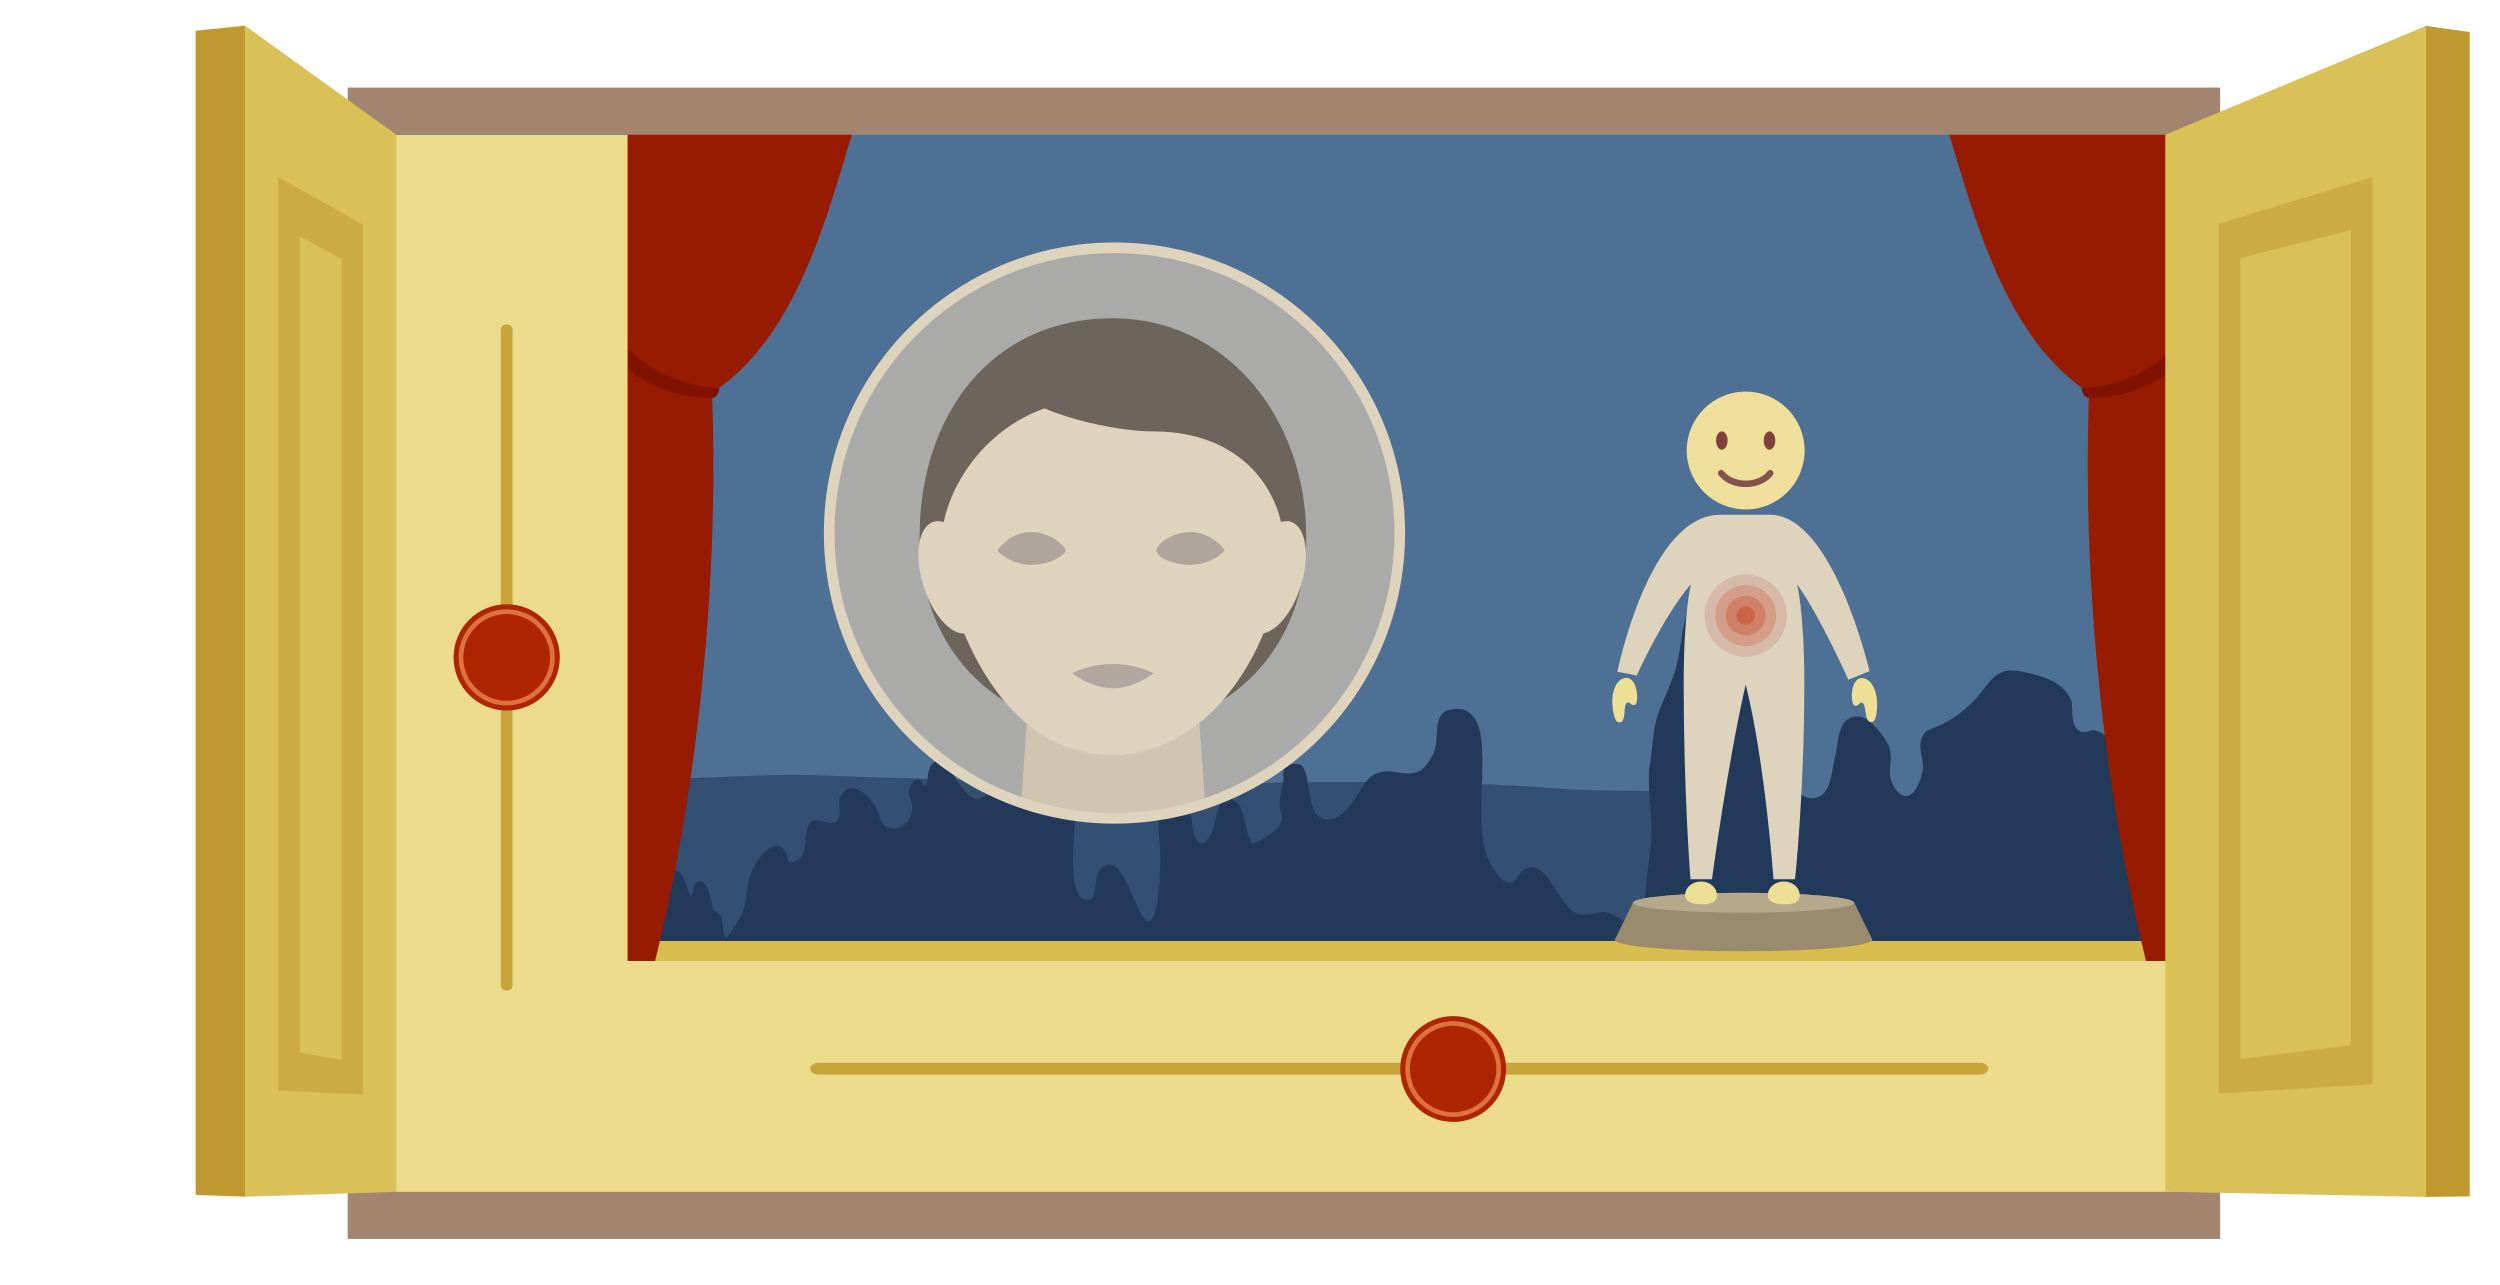 <?xml version="1.0" encoding="utf-8"?>
<!-- Generator: Adobe Illustrator 15.0.2, SVG Export Plug-In . SVG Version: 6.00 Build 0)  -->
<!DOCTYPE svg PUBLIC "-//W3C//DTD SVG 1.1//EN" "http://www.w3.org/Graphics/SVG/1.1/DTD/svg11.dtd">
<svg version="1.1" id="Layer_3" xmlns="http://www.w3.org/2000/svg" xmlns:xlink="http://www.w3.org/1999/xlink" x="0px" y="0px"
	 width="385.2px" height="198px" viewBox="0 0 385.2 198" enable-background="new 0 0 385.2 198" xml:space="preserve">
<g>
	<rect x="56.833" y="18.961" fill="#4E7094" width="281.767" height="158.786"/>
	<path fill="#334F72" d="M338.6,123.371c-1.979-0.246-4.484,0.089-6.189-0.154c-4.125-0.584-8.248-1.39-12.441-1.75
		c-5.465-0.473-11.193,1.075-16.68,1.245c-5.906,0.183-11.858,0.433-17.715,0.931c-6.787,0.578-12.506,0.242-19.121-0.875
		c-8.646-1.463-17.785-0.565-26.543-1.273c-12.992-1.053-26.291-0.998-39.361-0.998c-7.225,0-14.47,1.033-21.656,0.746
		c-6.126-0.251-12.209-0.547-18.37-0.746c-11.115-0.365-22.324-0.546-33.411-0.998c-12.07-0.495-23.946,1.188-36.049,0.25
		c-7.407-0.573-14.646,0.57-22.036,0.748c-3.894,0.092-8.466,0.984-12.192,2.139v55.114H338.6V123.371z"/>
	<path fill="#22395A" d="M338.6,112.754c-0.662-1.199-1.627-2.115-3.037-2.525c-3.455-1.008-3.117,6.244-3.775,8.215
		c-0.414,1.242-1.533,3.32-2.934,3.733c-1.635,0.479-1.775-1.196-2.158-2.745c-0.312-1.272-0.123-3.123-0.641-4.295
		c-0.484-1.104-2.871-2.973-3.861-2.589c-3.619,1.41-2.695-3.712-3.033-4.55c-1.074-2.672-3.832-3.659-6.336-4.232
		c-3.66-0.842-4.809-0.713-6.977,2.16c-1.848,2.451-4.002,4.403-6.773,5.764c-1.754,0.86-2.597,0.572-3.082,2.435
		c-0.414,1.567,0.572,3.185,0.207,4.812c-0.649,2.906-2.277,5.135-4.121,2.676c-1.711-2.275-0.246-4.186-0.973-6.479
		c-0.441-1.397-3.006-4.522-4.499-4.696c-3.563-0.418-3.269,3.912-3.853,6.137c-0.596,2.271-0.539,5.546-2.73,6.275
		c-3.085,1.026-5.395-3.843-6.126-7.318c-0.67-3.176,1.5-4.317,2.47-7.217c1.967-5.896-1.06-12.758-5.348-16.871
		c-1.865-1.79-2.952-3.766-5.773-2.759c-2.604,0.931-4.5,3.051-5.307,5.675c-0.854,2.767-0.96,5.876-1.754,8.688
		c-0.673,2.377-1.861,4.556-2.674,6.858c-0.904,2.58-0.84,5.217-1.303,7.889c-0.467,2.673,0.273,6.982,0.273,10.257
		c0,4.526-2.306,12.325,0,17.188c0.771,1.615,2.396-0.688,7.604-0.45c3.037,0.138,4.604,0.312,6.854,2.382
		c1.912,1.762,1.789,4.051,3.331,5.562c1.475,1.442,5.143,1.682,7.1,1.971c2.892,0.426,4.488-0.221,7.186-0.932
		c2.424-0.637,4.996-1.139,7.536-1.252c1.345-0.062,3.146-0.276,4.46,0c1.912,0.401,1.129,0.438,2.123,1.59
		c3.879,4.483,8.697,2.756,14.07,1.117c6.18-1.888,12.482-0.188,18.533-1.647c2.881-0.696,4.305,0.043,5.316-2.849v-37.976
		L338.6,112.754L338.6,112.754z"/>
	<path fill="#44658B" d="M238.729,148.273c-10.062,1.119-20.334,3.146-30.541,4.041c-21.794,1.91-43.647,4.349-65.455,6.812
		c-20.271,2.287-40.65,3.521-60.88,6.104c-8.263,1.059-16.691,3.469-25.02,3.676v8.84H232.25c1.227-1.1,2.379-3.396,3.313-4.592
		c1.353-1.721,2.808-3.381,4.155-5.086c2.65-3.355,3.734-7.436,6.197-10.797c1.793-2.457,7.258-7.181,7.32-10.274
		C248.429,146.787,243.485,147.746,238.729,148.273z"/>
	<path fill="#22395A" d="M240.422,138.175c-1.539-2.305-2.899-5.098-5.076-4.421c-1.762,0.551-1.502,2.85-3.303,2.162
		c-1.219-0.468-2.654-3.148-3.049-4.307c-1.271-3.715-0.591-9.569-0.591-13.488c0-3.124,0.229-9.754-4.819-8.803
		c-3.186,0.597-1.623,4.548-2.701,6.736c-1.619,3.299-2.953,3.383-5.913,2.904c-2.357-0.379-3.861,0.289-5.095,2.318
		c-0.937,1.537-3.449,6.207-6.353,4.732c-2.354-1.197-1.517-6.777-2.942-8.031c-0.715-0.627-3.084-0.217-2.863,1.42
		c0.228,1.688-0.604,2.816-0.543,4.461c0.068,1.82,0.906,1.936-0.248,3.57c-0.735,1.051-2.774,2.121-3.928,2.562
		c-1.352-1.598-1.035-5.684-2.707-6.596c-2.916-1.59-2.774,3.139-3.497,4.703c-1.521,3.291-2.824,1.674-3.113-1.261
		c-0.193-1.962-1.606-8.159-3.664-5.778c-1.752,2.023-1.619,6.524-1.323,9.246c0.279,2.569-0.065,12.24-1.897,11.631
		c-1.937-0.646-3.552-11.125-7.1-8.188c-1.48,1.226-0.197,4.78-2.158,4.899c-3.437,0.209-1.897-11.201-1.646-15.842
		c0.255-4.754-2.978-12.24-8.41-12.639c-2.326-0.169-3.634,2.012-4.5,3.971c-1.176,2.664,1.237,6.088-1.046,8.269
		c-3.63,3.467-5.68-8.013-8.445-4.523c-0.737,0.929-0.277,2.372-1.027,3.308c-0.747-1.559-1.599-1.398-2.249,0.028
		c-0.621,1.367,0.506,2.179,0.329,3.489c-0.215,1.604-1.275,3.204-3.18,2.934c-1.803-0.259-1.728-1.932-2.383-3.182
		c-0.938-1.791-3.856-4.691-5.491-1.793c-0.572,1.016,0.423,3.062-0.642,3.914c-0.931,0.745-3.008-0.691-3.87,0.041
		c-1.692,1.439,0.358,6.201-3.44,6.258c-0.8-4.666-4.162-1.954-5.53,0.96c-0.768,1.638-0.876,3.185-1.133,4.91
		c-0.39,2.622-1.582,3.63-2.93,5.821c-1.187-1.172,0.273-3.622-2.051-4.278c-0.301-1.558-0.88-5.074-2.374-4.437
		c-0.834,0.356-0.547,1.82-1.112,2.334c-0.72-1.4-1.175-5.569-3.935-3.637c-1.618,1.133-0.399,5.1-2.898,3.617
		c0.306-1.865-0.945-4.104-2.958-4.716c-2.929-0.894-3.125,1.478-4.5,3.444c-0.624,0.895-1.997,1.717-2.452,2.634
		c-0.513,1.03-0.114,1.879-0.451,2.92c-0.662,2.032-2.541,4.675-3.99,2.116c-0.397-0.704,0.507-2.905-0.569-3.397
		c-1.64-0.758-2.669,1.619-2.716,2.397c-0.102,1.644,0.458,6.062-1.612,5.85c-1.748-0.184-0.719-3.999-0.503-5.531
		c0.417-2.961-0.055-6.099-0.055-9.184c0-1.943,0.353-7.413-1.669-8.342c-0.997-0.456-3.325,0.965-3.789,1.74
		c-0.803,1.344,0.154,3.562,0.408,4.95c0.306,1.688,0.537,9.099-2.705,6.171c-1.97-1.781,0.048-5.423-1.118-7.562
		c-0.438-0.809-1.509-2.133-2.606-1.662c-0.964,0.415-0.235,1.77-0.979,2.46c-1.734,1.61-0.524,0.015-2.176-0.138
		c-0.343-0.03-2.538,0.414-2.674,0.355c-1.834-0.795-1.228-3.719-2.885-5.056c-1.13-0.911-2.026-1.165-2.742-0.97v27.74
		c0.114,0.021,0.231,0.03,0.354,0.021c1.107-0.083,1.544-1.539,2.642-1.912c1.315-0.45,3.001,0.349,4.239,0.533
		c4.05,0.612,8.297-4.418,12.649-1.521c0.849,0.562,0.475,1.514,1.642,2.105c0.958,0.49,2.107-0.006,3.116,0.261
		c2.168,0.572,3.097,1.658,5.61,1.004c1.118-0.289,2.142-1.321,3.196-1.548c1.123-0.241,2.069,0.29,3.162,0.24
		c1.916-0.09,4.242-0.737,6.087-1.133c6.191-1.312,11.863-2.365,18.258-0.809c2.52,0.614,5.55,2.989,7.879,2.07
		c0.52-0.204,1.314-1.793,2.441-2.199c1.02-0.371,2.585-0.578,3.692-0.342c3.418,0.727,6.041,3.809,9.598,4.584
		c2.637,0.577,5.398,0.102,7.881-0.275c2.896-0.44,3.573-1.979,6.094-3.295c3.081-1.604,4.316-0.707,7.548-0.266
		c2.805,0.381,8.715,0.52,11.184-0.799c0.807-0.434,1.01-1.4,1.897-1.853c1.542-0.784,4.189-0.532,5.904-0.468
		c6.964,0.279,13.372,1.531,20.512,0.251c3.404-0.61,6.541-2.026,10.014-2.427c4.711-0.54,9.68,0.058,14.406,0.267
		c3.146,0.14,6.404,0.173,9.554,0c3.854-0.213,7.728-0.045,11.579-0.36c1.787-0.146,4.992-0.045,4.341-2.529
		c-0.349-1.327-3.293-2.893-4.49-3.329c-1.409-0.511-2.854,0.623-4.485,0.209C242.196,140.602,241.282,139.464,240.422,138.175z"/>
</g>
<g>
	<g>
		<g>
			<rect x="60.853" y="20.763" fill="#EBDB8A" width="36.172" height="163.303"/>
			<rect x="60.853" y="145.006" fill="#EBDB8A" width="273.964" height="39.241"/>
			<rect x="97.025" y="145.006" fill="#D7BD4E" width="237.792" height="3.064"/>
		</g>
	</g>
	<g>
		<g>
			<g>
				<path fill="#971B00" d="M96.696,148.073V20.594h34.591c-3.76,12.469-8.709,31.719-21.573,39.9
					c1.104,29.003-2.226,61.195-8.782,87.579H96.696L96.696,148.073z"/>
				<path fill="#971B00" d="M334.901,148.073V20.594h-34.59c3.76,12.469,8.707,31.719,21.574,39.9
					c-1.104,29.003,2.227,61.195,8.781,87.579H334.901L334.901,148.073z"/>
				<path fill="#811200" d="M96.766,53.71c3.406,3.383,8.468,5.896,14.081,6.102c0,0.707-0.537,1.503-1.035,1.486
					c-4.104,0.236-10.379-1.698-12.999-4.478L96.766,53.71z"/>
				<path fill="#811200" d="M334.833,53.71c-3.402,3.383-8.469,5.896-14.08,6.102c0,0.707,0.535,1.503,1.033,1.486
					c4.105,0.236,10.381-1.698,13-4.478L334.833,53.71z"/>
			</g>
		</g>
	</g>
	<g>
		<path fill="#C7A53A" d="M306.354,164.662c0,0.5-0.561,0.91-1.248,0.91H126.094c-0.687,0-1.25-0.41-1.25-0.91
			s0.562-0.909,1.25-0.909h179.012C305.793,163.753,306.354,164.162,306.354,164.662z"/>
		<g>
			<circle fill="#AC2400" cx="223.905" cy="164.714" r="8.153"/>
			<path fill="#DE723A" d="M216.525,164.714c0-4.067,3.312-7.379,7.38-7.379c4.069,0,7.381,3.313,7.381,7.379
				c0,4.069-3.312,7.38-7.381,7.38C219.836,172.094,216.525,168.782,216.525,164.714z M230.56,164.714
				c0-3.668-2.983-6.655-6.654-6.655c-3.669,0-6.653,2.985-6.653,6.655c0,3.672,2.981,6.657,6.653,6.657
				C227.575,171.368,230.56,168.385,230.56,164.714z"/>
		</g>
	</g>
	<g>
		<g>
			<g>
				<path fill="#DED4BD" d="M249.204,103.509c0,0,4.871-24.199,15.842-24.199c1.305,0,6.406,0,7.668,0
					c9.754,0,15.342,24.1,15.342,24.1l-3.266,1.326c0,0-4.268-9.646-7.906-14.729c0,0,1.125,4.071,1.125,15.492
					c0,16.701-1.43,29.979-1.43,29.979h-3.32c0,0-1.26-17.922-4.28-29.998c-2.769,11.926-5.199,29.998-5.199,29.998h-3.313
					c0,0-1.045-13.025-1.045-29.979c0-11.42,1.123-15.492,1.123-15.492c-4.31,4.992-8.35,14.066-8.35,14.066L249.204,103.509z"/>
				<g>
					<path fill="#9A8B6F" d="M288.429,144.654l-2.724-5.562h-0.021c0-0.844-7.625-1.525-17.025-1.525
						c-9.404,0-17.031,0.685-17.031,1.525h-0.02l-2.729,5.562c-0.045,0.047-0.066,0.097-0.066,0.146
						c0,0.982,8.882,1.782,19.846,1.782c10.961,0,19.844-0.8,19.844-1.782C288.5,144.752,288.473,144.701,288.429,144.654z"/>
					<ellipse fill="#B5A88D" cx="268.657" cy="139.093" rx="17.027" ry="1.529"/>
				</g>
				<path fill="#EDDF96" d="M277.293,137.893c0,1.146-0.938,1.444-2.287,1.444c-1.354,0-2.609-0.301-2.609-1.444
					c0-1.143,1.096-2.072,2.451-2.072C276.196,135.82,277.293,136.749,277.293,137.893z"/>
				<path fill="#EDDF96" d="M264.54,137.893c0,1.146-0.937,1.444-2.291,1.444c-1.353,0-2.608-0.301-2.608-1.444
					c0-1.143,1.104-2.072,2.45-2.072C263.442,135.82,264.54,136.749,264.54,137.893z"/>
				<g>
					<path fill="#EDDF96" d="M289.176,107.605c0.136,1.229,0.031,3.521-0.73,3.643c-1.333,0.217-0.729-2.861-1.604-2.986
						c-0.401-0.058-0.49,0.682-1.116,0.439c-0.634-0.244-0.712-4.487,1.333-4.205C288.479,104.693,289.06,106.529,289.176,107.605z"
						/>
				</g>
				<g>
					<path fill="#EDDF96" d="M248.432,107.736c-0.049,1.234,0.222,3.511,0.992,3.582c1.346,0.115,0.52-2.91,1.386-3.096
						c0.396-0.09,0.538,0.644,1.146,0.355c0.613-0.29,0.387-4.528-1.631-4.102C248.922,104.779,248.474,106.654,248.432,107.736z"/>
				</g>
				<g>
					<circle fill="#EEE09C" cx="268.972" cy="69.417" r="9.082"/>
					<path fill="none" stroke="#85524D" stroke-linecap="round" stroke-miterlimit="10" d="M265.188,72.908
						c1.982,2.364,6.057,2.011,7.564,0"/>
					<g>
						<ellipse fill="#804040" cx="272.642" cy="67.881" rx="0.892" ry="1.412"/>
						<path fill="#804040" d="M266.19,67.88c0,0.78-0.396,1.413-0.891,1.413c-0.495,0-0.887-0.633-0.887-1.413
							c0-0.777,0.395-1.407,0.887-1.407S266.19,67.103,266.19,67.88z"/>
					</g>
				</g>
			</g>
		</g>
		<g>
			<g>
				<circle fill="#D6BAA7" cx="268.97" cy="94.85" r="6.339"/>
				<path fill="#D39D87" d="M273.663,94.85c0,2.593-2.101,4.692-4.69,4.692c-2.591,0-4.693-2.1-4.693-4.692
					c0-2.591,2.104-4.695,4.693-4.695C271.562,90.155,273.663,92.259,273.663,94.85z"/>
				<path fill="#CF8168" d="M272.02,94.85c0,1.685-1.364,3.049-3.048,3.049c-1.685,0-3.052-1.364-3.052-3.049
					c0-1.682,1.367-3.048,3.052-3.048S272.02,93.168,272.02,94.85z"/>
				<path fill="#CC6448" d="M270.375,94.85c0,0.778-0.629,1.406-1.403,1.406c-0.777,0-1.403-0.627-1.403-1.406
					c0-0.773,0.624-1.403,1.403-1.403C269.747,93.447,270.375,94.077,270.375,94.85z"/>
			</g>
		</g>
	</g>
	<g>
		<path fill="#C7A53A" d="M77.994,152.6c-0.458,0-0.833-0.375-0.833-0.832V50.817c0-0.456,0.375-0.832,0.833-0.832h0.153
			c0.457,0,0.833,0.375,0.833,0.832v100.949c0,0.459-0.375,0.834-0.833,0.834H77.994L77.994,152.6z"/>
		<g>
			<circle fill="#AC2400" cx="78.071" cy="101.291" r="8.185"/>
			<path fill="#DE723A" d="M78.071,108.7c-4.086,0-7.41-3.323-7.41-7.408c0-4.086,3.323-7.41,7.41-7.41
				c4.085,0,7.41,3.323,7.41,7.41C85.481,105.376,82.155,108.7,78.071,108.7z M78.071,94.61c-3.684,0-6.683,2.997-6.683,6.682
				c0,3.687,2.999,6.683,6.683,6.683c3.685,0,6.681-2.996,6.681-6.683C84.751,97.607,81.756,94.61,78.071,94.61z"/>
		</g>
	</g>
	<path fill="#A1856E" d="M334.815,20.763v162.873H60.833V20.763H334.815 M342.079,13.499H53.571v177.399h288.508V13.499
		L342.079,13.499z"/>
	<g>
		<g>
			<polygon fill="#BF9930" points="30.145,184.127 37.762,184.387 37.762,3.951 30.145,4.734 			"/>
			<polygon fill="#D9C057" points="61.059,183.636 37.762,184.387 37.762,3.951 61.059,20.763 			"/>
			<polygon opacity="0.7" fill="#C7A53A" enable-background="new    " points="55.928,168.643 42.891,168.021 42.891,27.283 
				55.928,34.619 			"/>
			<polygon fill="#D9C057" points="52.613,163.297 46.206,162.182 46.206,36.411 52.613,39.906 			"/>
		</g>
		<g>
			<polygon fill="#BF9930" points="380.543,184.338 373.793,184.426 373.793,3.989 380.543,4.946 			"/>
			<polygon fill="#D9C057" points="333.625,183.621 373.793,184.426 373.793,3.989 333.625,20.75 			"/>
			<polygon opacity="0.7" fill="#C7A53A" enable-background="new    " points="341.879,168.48 365.542,167.073 365.542,27.268 
				341.879,34.459 			"/>
			<polygon fill="#D9C057" points="345.19,163.157 362.227,161.046 362.227,35.438 345.19,39.769 			"/>
		</g>
	</g>
</g>
<g>
	<g>
		<path fill="#AAABA8" d="M215.677,82.133c0,24.277-19.681,43.954-43.957,43.954c-24.276,0-43.956-19.677-43.956-43.954
			c0-24.274,19.68-43.955,43.956-43.955C195.997,38.178,215.677,57.858,215.677,82.133z"/>
	</g>
	<g>
		<g>
			<path fill="#6D655B" d="M171.478,49.033c17.188,0,29.786,15.066,29.786,33.655c0,18.587-13.334,29.925-29.786,29.925
				s-29.789-11.338-29.789-29.925S152.613,49.033,171.478,49.033z"/>
			<path fill="#DED4BD" d="M198.593,80.328c2.435,0.404,3.336,4.595,2.019,9.359c-1.315,4.765-4.357,8.301-6.791,7.896
				c-2.435-0.405-3.338-4.595-2.021-9.358C193.118,83.46,196.158,79.924,198.593,80.328z"/>
			<path fill="#DED4BD" d="M148.903,97.583c-2.432,0.405-5.474-3.131-6.791-7.896c-1.318-4.765-0.415-8.955,2.02-9.359
				c2.435-0.404,5.476,3.133,6.792,7.897C152.243,92.988,151.337,97.179,148.903,97.583z"/>
			<path fill="#CFC5B1" d="M185.608,123.537c0,0-4.771,2.552-14.128,2.552c-10.022,0-14.129-2.552-14.129-2.552l1.817-25.905h24.623
				l1.817,24.996V123.537z"/>
		</g>
		<path fill="#DED4BD" d="M177.764,66.474c15.598,0,21.926,12.166,19.676,22.3c-4.178,18.824-15.621,27.568-25.962,27.568
			c-11.263,0-20.715-8.562-25.961-27.568c-2.615-9.477,4.158-21.902,15.417-25.847C165.189,64.773,172.582,66.474,177.764,66.474z"
			/>
		<path fill="#AFA59D" d="M164.185,84.817c0,0.674-2.356,2.208-5.265,2.208c-3.4,0-5.264-2.208-5.264-2.208s1.827-2.84,5.264-2.84
			C161.828,81.977,164.185,84.144,164.185,84.817z"/>
		<path fill="#AFA59D" d="M188.714,84.817c0,0-1.848,2.208-5.266,2.208c-2.905,0-5.263-1.248-5.263-2.208
			c0-0.96,2.356-2.84,5.263-2.84C186.829,81.977,188.714,84.817,188.714,84.817z"/>
		<path fill="#B1A79F" d="M177.764,103.718c0,0-2.816,2.328-6.287,2.328c-3.472,0-6.288-2.328-6.288-2.328s2.814-1.424,6.288-1.424
			S177.764,103.718,177.764,103.718z"/>
	</g>
	<path fill="#DED4BD" d="M171.72,126.908c-24.689,0-44.777-20.085-44.777-44.775c0-24.689,20.087-44.775,44.777-44.775
		c24.692,0,44.775,20.085,44.775,44.775C216.496,106.821,196.413,126.908,171.72,126.908z M171.72,38.998
		c-23.786,0-43.137,19.351-43.137,43.135c0,23.784,19.352,43.136,43.137,43.136c23.786,0,43.136-19.352,43.136-43.136
		C214.856,58.348,195.506,38.998,171.72,38.998z"/>
</g>
</svg>
